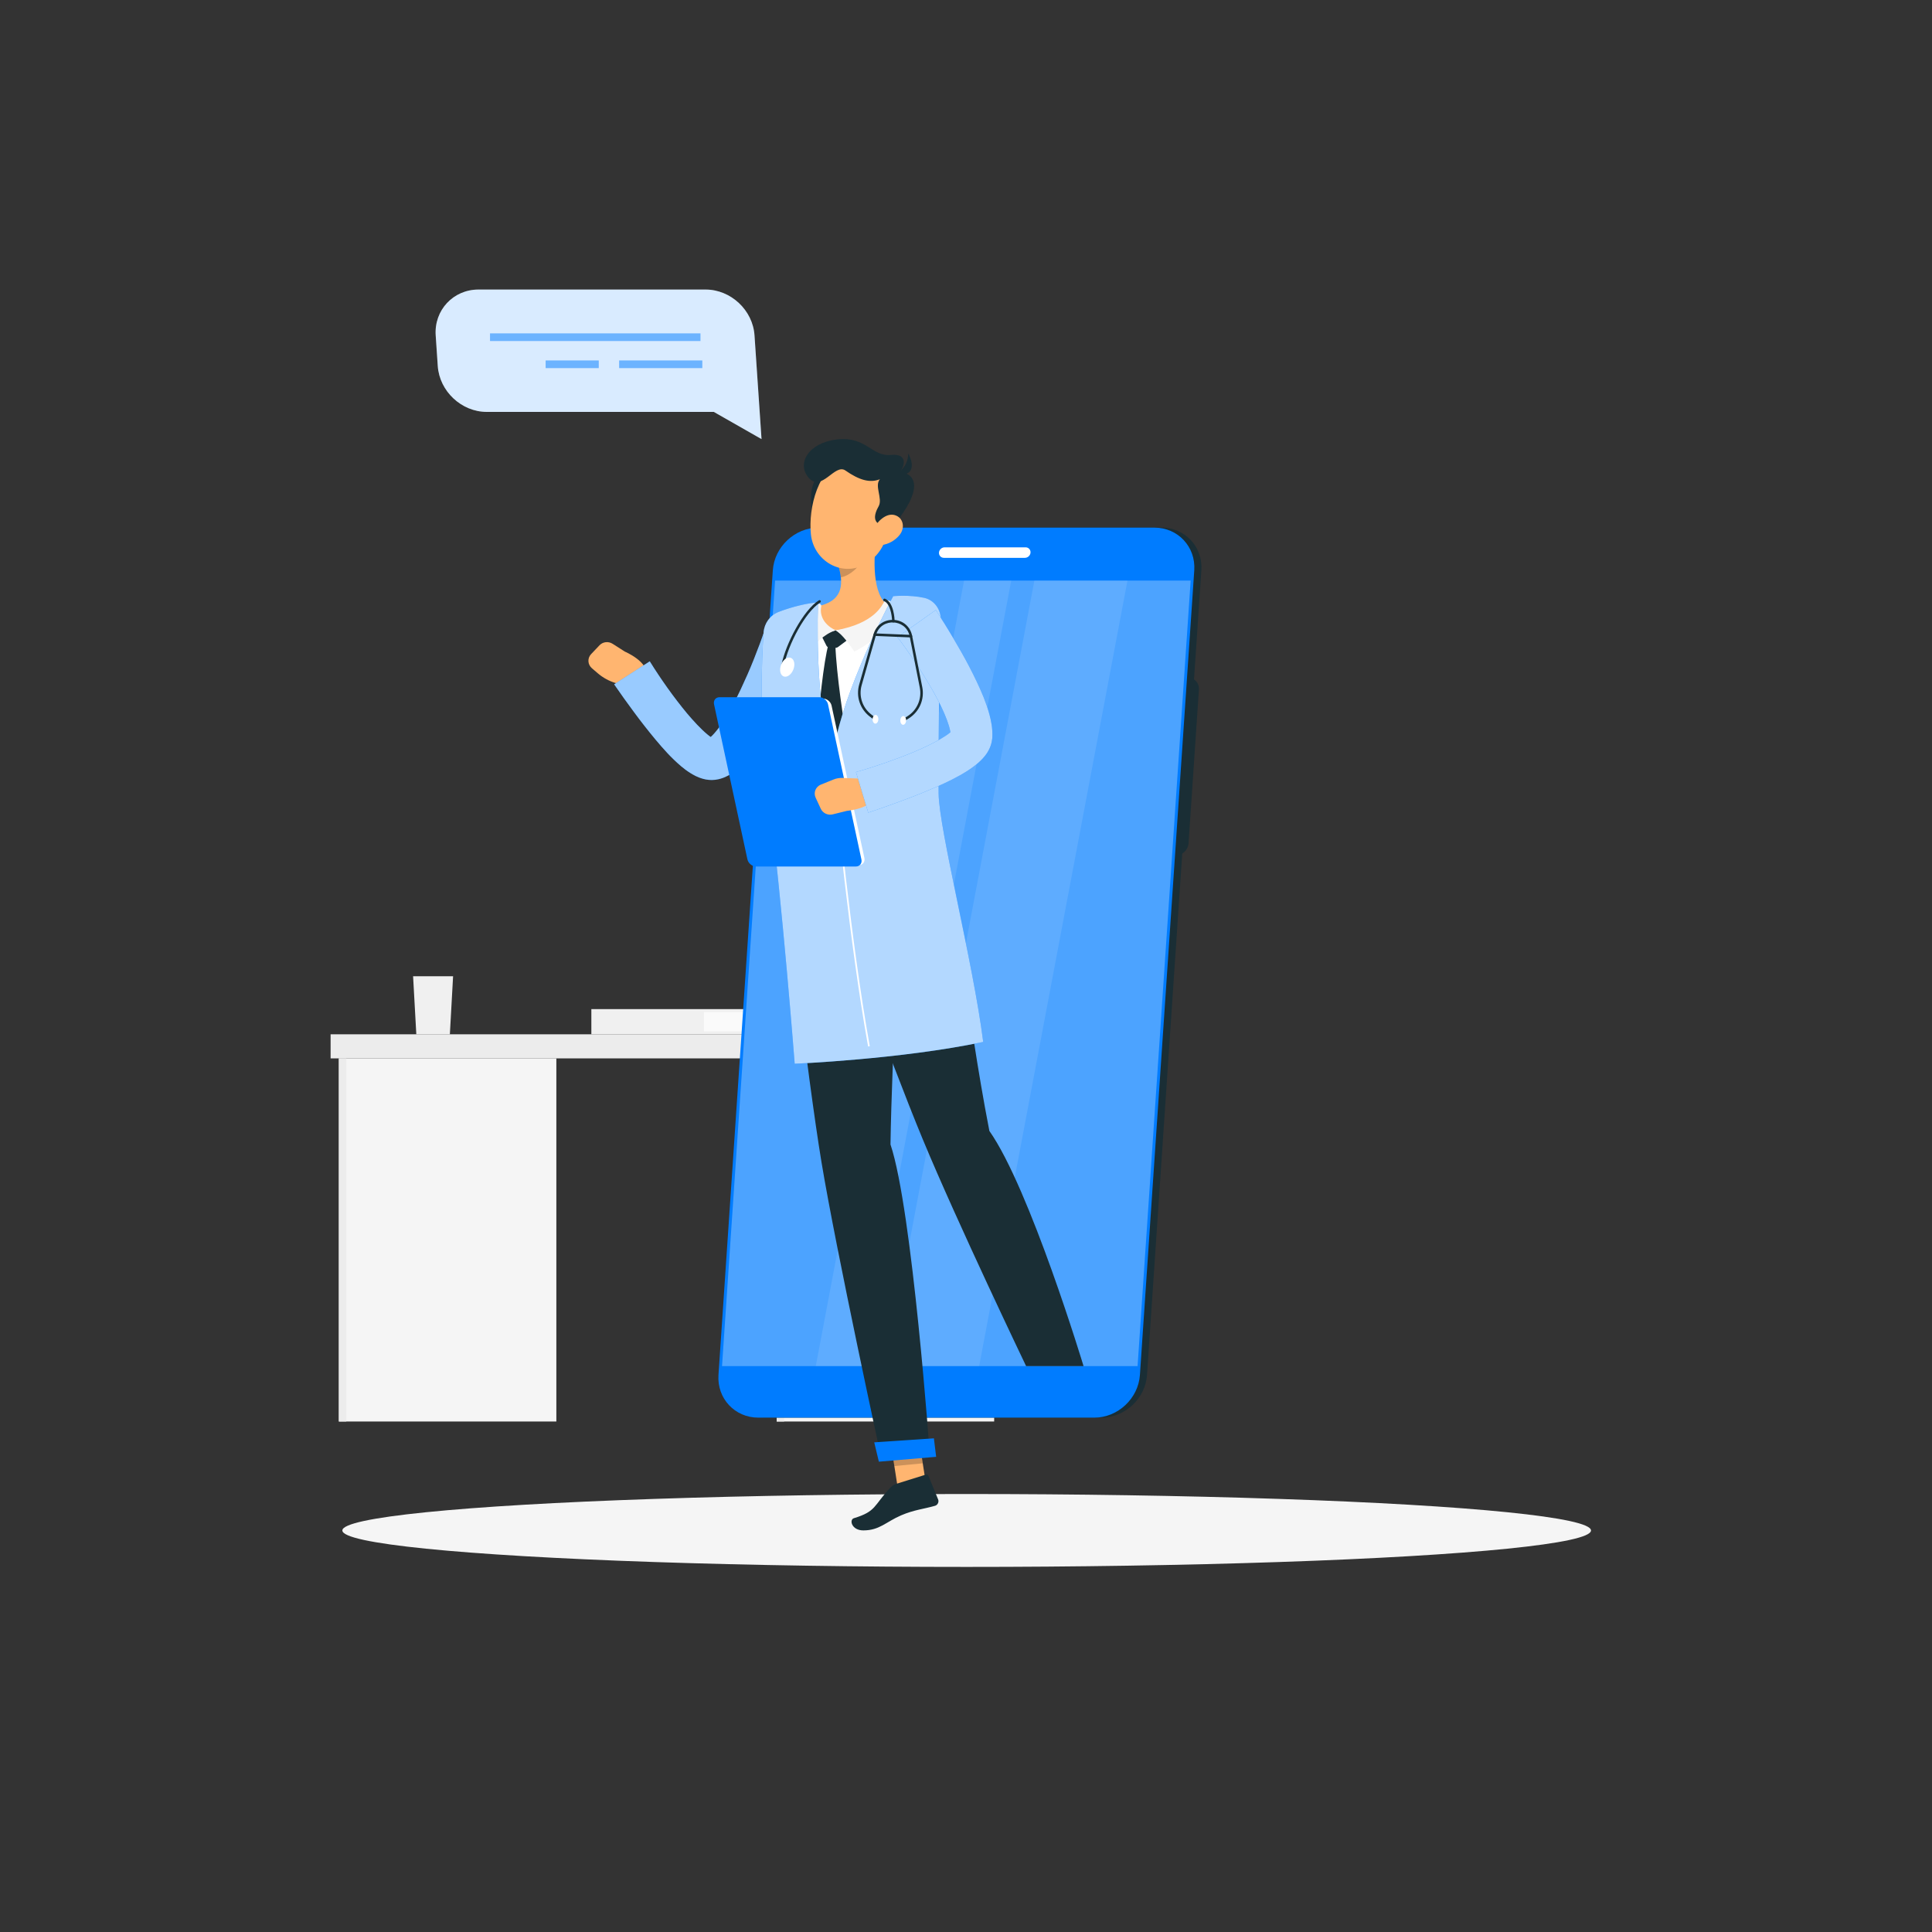 <?xml version="1.0" encoding="utf-8"?>
<!-- Generator: Adobe Illustrator 28.2.0, SVG Export Plug-In . SVG Version: 6.00 Build 0)  -->
<svg version="1.1" id="Layer_1" xmlns="http://www.w3.org/2000/svg" xmlns:xlink="http://www.w3.org/1999/xlink" x="0px" y="0px"
	 viewBox="0 0 600 600" style="enable-background:new 0 0 600 600;" xml:space="preserve">
<rect x="0" y="0" width="600" height="600" fill="#333333" stroke="none"/>
<style type="text/css">
	.st0{fill:#ECECEC;}
	.st1{fill:#F5F5F5;}
	.st2{fill:#F0F0F0;}
	.st3{fill:#FAFAFA;}
	.st4{fill:#FFFFFF;}
	.st5{opacity:0.15;fill:#007CFF;}
	.st6{opacity:0.5;fill:#007CFF;}
	.st7{fill:#1A2E35;}
	.st8{fill:#007CFF;}
	.st9{opacity:0.3;fill:#FFFFFF;}
	.st10{opacity:0.1;fill:#FFFFFF;}
	.st11{fill:#FFB570;}
	.st12{opacity:0.2;}
	.st13{opacity:0.6;}
	.st14{opacity:0.7;fill:#FFFFFF;}
	.st15{opacity:0.7;}
</style>
<g>
	<g>
		<g>
			<rect x="102.67" y="321.21" class="st0" width="207.88" height="7.48"/>
			<rect x="241.21" y="328.69" class="st1" width="67.54" height="112.77"/>
			<rect x="105.24" y="328.69" class="st1" width="67.54" height="112.77"/>
			<rect x="105.24" y="328.69" class="st0" width="2.31" height="112.77"/>
			<rect x="241.21" y="328.69" class="st0" width="2.31" height="112.77"/>
		</g>
		<polygon class="st2" points="140.71,303.18 128.29,303.18 129.29,321.21 139.71,321.21 		"/>
		<rect x="183.65" y="313.39" class="st2" width="64.89" height="7.82"/>
		<rect x="218.63" y="314.31" class="st3" width="29.92" height="5.99"/>
	</g>
</g>
<ellipse id="_x3C_Path_x3E__238_" class="st1" cx="300.21" cy="475.3" rx="193.89" ry="11.32"/>
<g>
	<g>
		<path class="st4" d="M219.12,89.92H148.6c-7.84,0-13.82,6.41-13.29,14.25l0.64,9.5c0.53,7.84,7.38,14.25,15.21,14.25h70.52
			l14.82,8.45l-2.18-32.2C233.81,96.33,226.96,89.92,219.12,89.92z"/>
		<path class="st5" d="M219.12,89.92H148.6c-7.84,0-13.82,6.41-13.29,14.25l0.64,9.5c0.53,7.84,7.38,14.25,15.21,14.25h70.52
			l14.82,8.45l-2.18-32.2C233.81,96.33,226.96,89.92,219.12,89.92z"/>
	</g>
	<rect x="152.18" y="103.53" class="st6" width="65.36" height="2.38"/>
	<rect x="192.28" y="111.94" class="st6" width="25.83" height="2.38"/>
	<rect x="169.45" y="111.94" class="st6" width="16.5" height="2.38"/>
</g>
<g>
	<g>
		<path class="st7" d="M342.08,440.26H237.7c-7.29,0-12.85-5.96-12.36-13.25l16.88-249.9c0.49-7.29,6.86-13.25,14.15-13.25h104.37
			c7.29,0,12.85,5.96,12.36,13.25l-16.88,249.9C355.73,434.3,349.36,440.26,342.08,440.26z"/>
		<path class="st7" d="M365.16,265.62h-2.63c-2.04,0-3.59-1.67-3.45-3.7l3.23-47.79c0.14-2.04,1.92-3.7,3.95-3.7h2.63
			c2.04,0,3.59,1.67,3.45,3.7l-3.23,47.79C368.98,263.95,367.2,265.62,365.16,265.62z"/>
		<path class="st8" d="M240.69,233.74h-2.63c-1.66,0-2.93-1.36-2.82-3.03l1.17-17.26c0.11-1.66,1.57-3.03,3.23-3.03h2.63
			c1.66,0,2.93,1.36,2.82,3.03l-1.17,17.26C243.81,232.38,242.36,233.74,240.69,233.74z"/>
		<path class="st8" d="M238.61,264.56h-2.63c-1.66,0-2.93-1.36-2.82-3.03l1.17-17.26c0.11-1.66,1.57-3.03,3.23-3.03h2.63
			c1.66,0,2.93,1.36,2.82,3.03l-1.17,17.26C241.73,263.2,240.28,264.56,238.61,264.56z"/>
		<path class="st8" d="M339.87,440.26H235.49c-7.29,0-12.85-5.96-12.36-13.25l16.88-249.9c0.49-7.29,6.86-13.25,14.15-13.25h104.37
			c7.29,0,12.85,5.96,12.36,13.25l-16.88,249.9C353.52,434.3,347.16,440.26,339.87,440.26z"/>
		<polygon class="st9" points="224.23,424.25 240.71,180.3 369.77,180.3 353.29,424.25 		"/>
		<polygon class="st10" points="275.18,424.25 321.24,180.3 350.15,180.3 304.09,424.25 		"/>
		<polygon class="st10" points="253.35,424.25 299.4,180.3 314.05,180.3 267.99,424.25 		"/>
		<path class="st4" d="M293.35,169.98h25.17c0.9,0,1.58,0.74,1.52,1.63l0,0c-0.06,0.9-0.85,1.63-1.74,1.63h-25.17
			c-0.9,0-1.58-0.74-1.52-1.63l0,0C291.67,170.71,292.45,169.98,293.35,169.98z"/>
	</g>
	<g>
		<polygon class="st11" points="288.11,464.3 279.29,465.15 276.11,444.8 284.93,443.95 		"/>
		<path class="st7" d="M278.28,460.84l9.23-2.88c0.35-0.11,0.69,0.05,0.82,0.38l3.02,7.34c0.31,0.76-0.15,1.72-0.95,1.95
			c-3.34,0.98-6.51,1.24-10.54,2.97c-4.71,2.02-6.69,4.68-11.75,4.68c-3.64,0-4.45-3.33-2.92-3.79c6.98-2.12,6.08-3.86,11.17-9.32
			C276.92,461.57,277.55,461.07,278.28,460.84z"/>
		<polygon class="st12" points="276.11,444.8 277.75,455.29 286.58,454.45 284.94,443.95 		"/>
		<path class="st4" d="M282.49,187.65c-11.57-1.36-23.08-0.44-34.63,1.79c-3.92,0.76-6.96,3.99-7.41,7.96
			c-1.25,11.06-2.68,35.85,2.9,72.83c0,0,47.28-3.98,47.28-3.98c0.1-6.71-4.68-37.28-0.73-69.01
			C290.49,192.47,287.21,188.21,282.49,187.65z"/>
		<path class="st7" d="M254.96,197.13l1.7,3.39c0.17,0.34,0.51,0.56,0.89,0.58l1.83,0.09c0.33,0.02,0.65-0.08,0.91-0.28l3.15-2.35
			l-3.9-2.83L254.96,197.13z"/>
		<path class="st7" d="M259.43,200.23c-1.36-0.51-2.13-0.17-2.13-0.17c-1.49,5.25-3.12,20.32-3.29,26.98
			c4.52,13.16,5.99,14.5,5.99,14.5l2.3-15.85C262.3,225.69,259.73,209.5,259.43,200.23z"/>
		<path class="st11" d="M272.48,164.85c-1.08,6.52-2,18.44,2.67,22.65c-3.42,3.6-7.92,7.76-15.62,8.24
			c-7.7,0.47-6.51-4.86-4.56-7.71c7.19-1.92,6.84-7.28,5.43-12.28L272.48,164.85z"/>
		<path class="st1" d="M277.12,186.93c-0.6-0.27-1.26-0.45-1.7-0.55c-0.29-0.07-0.59,0.05-0.74,0.31
			c-0.75,1.26-3.01,6.89-15.15,9.06c1.99,1.18,4.65,4.84,5.8,6.6c3.64-1.89,13.11-7.54,12.2-14.85
			C277.5,187.25,277.35,187.03,277.12,186.93z"/>
		<path class="st1" d="M255.05,188.33c0.1-0.5-0.33-0.93-0.82-0.84c-0.5,0.1-1,0.26-1.24,0.34c-0.1,0.03-0.17,0.08-0.26,0.15
			c-0.93,0.86-6,8.17-1.25,14.1c1.06-1.61,4.45-5.26,8.06-6.33C256.12,194.19,254.44,191.33,255.05,188.33z"/>
		<path class="st12" d="M267.56,169.3l-7.14,6.44c0.34,1.18,0.61,2.39,0.73,3.56c2.75-0.47,6.46-3.6,6.67-6.5
			C267.92,171.35,267.82,169.96,267.56,169.3z"/>
		<path class="st7" d="M258.02,145.15c-6.16,2.41-6.56,7.47-5.95,13.01c0.61,5.54,6.58,1.87,7.91-1.58
			C261.31,153.12,266.55,141.81,258.02,145.15z"/>
		<path class="st11" d="M277.67,156.18c-1.71,8.71-2.27,13.88-7.26,17.89c-7.5,6.03-17.68,0.82-18.58-8.17
			c-0.81-8.09,2.12-20.97,11.09-23.51C271.75,139.89,279.38,147.47,277.67,156.18z"/>
		<path class="st7" d="M277.31,163.39c-7.33,0.39-5.78-3.78-4.44-6.17c1.33-2.39-1.39-6.33,0.39-8.39
			c-3.17,1.26-6.49,0.22-10.72-2.72c-3.28-2.29-7.39,6.87-11.39,2.28c-3.78-4.33-0.27-10.86,8.81-11.92
			c9.07-1.05,10.73,5.38,16.69,4.81c5.96-0.57,3.89,4.33,2.72,5.33C284.36,146.95,287.09,151.73,277.31,163.39z"/>
		<path class="st7" d="M278.25,147.23c0,0,3.75-1.81,3.81-6.39C284,144.31,283.79,148.25,278.25,147.23z"/>
		<path class="st11" d="M279.45,166.04c-1.47,1.91-3.66,2.98-5.59,3.22c-2.92,0.37-3.88-2.34-2.66-4.87
			c1.1-2.28,3.95-5.22,6.67-4.42C280.56,160.75,281.12,163.86,279.45,166.04z"/>
		<path class="st7" d="M276.55,355.43c0.35-26.11,3.68-88.29,3.68-88.29l-36.86,3.11c0,0,7.33,64.09,11.76,90.73
			c4.6,27.7,18.71,92.56,18.71,92.56l14.96-1.27C288.81,452.25,283.36,375.61,276.55,355.43z"/>
		<polygon class="st8" points="272.94,453.94 290.73,452.43 290.03,446.69 271.5,447.93 		"/>
		<path class="st7" d="M307.26,351.22c-7.65-39.32-9.36-70.07-16.63-84.96l-35.71,3.98c0,0,21.27,58.59,31.66,83.6
			c10.79,26,32.09,70.42,32.09,70.42h17.84C336.51,424.25,319.86,369.13,307.26,351.22z"/>
		<path class="st11" d="M194.07,202.37l-3.83-2.44c-1.3-0.83-3.02-0.63-4.06,0.47l-2.62,2.76c-1.19,1.26-1.07,3.23,0.26,4.37
			l1.87,1.6c1.62,1.38,3.52,2.41,5.57,3.02l5.65,1.67l3.71-3.98C201.72,205.63,194.07,202.37,194.07,202.37z"/>
		<g>
			<g>
				<path class="st8" d="M251.2,200.5c-1.4,3.42-2.77,6.6-4.26,9.85c-1.49,3.23-3.01,6.45-4.67,9.64c-1.66,3.2-3.45,6.36-5.47,9.54
					c-1.02,1.59-2.11,3.17-3.36,4.75c-1.27,1.58-2.65,3.18-4.6,4.77c-0.99,0.79-2.14,1.59-3.69,2.28c-0.41,0.17-0.81,0.33-1.27,0.46
					l-0.7,0.19c-0.26,0.07-0.71,0.15-1.07,0.19c-1.48,0.17-2.67-0.02-3.64-0.27c-1.93-0.52-3.1-1.24-4.18-1.9
					c-1.06-0.67-1.93-1.35-2.75-2.03c-3.19-2.72-5.59-5.47-7.95-8.28c-2.33-2.8-4.53-5.61-6.64-8.47c-2.13-2.87-4.15-5.69-6.22-8.7
					l11.06-7.14c3.46,5.57,7.42,11.16,11.56,16.15c2.08,2.46,4.29,4.86,6.37,6.59c0.51,0.42,1.01,0.79,1.41,1.03
					c0.37,0.25,0.74,0.35,0.49,0.26c-0.14-0.04-0.47-0.12-1.09-0.06c-0.14,0.01-0.38,0.06-0.43,0.08c-0.03,0-0.05,0.01-0.08,0.02
					c-0.05,0.02-0.05,0-0.06,0.02c0.02-0.02,0.31-0.19,0.65-0.49c0.71-0.6,1.61-1.61,2.46-2.74c0.86-1.14,1.7-2.41,2.51-3.74
					c1.64-2.67,3.11-5.58,4.52-8.54c1.4-2.98,2.75-6.02,3.98-9.12c1.22-3.08,2.44-6.28,3.45-9.32L251.2,200.5z"/>
			</g>
			<g class="st13">
				<path class="st4" d="M251.2,200.5c-1.4,3.42-2.77,6.6-4.26,9.85c-1.49,3.23-3.01,6.45-4.67,9.64c-1.66,3.2-3.45,6.36-5.47,9.54
					c-1.02,1.59-2.11,3.17-3.36,4.75c-1.27,1.58-2.65,3.18-4.6,4.77c-0.99,0.79-2.14,1.59-3.69,2.28c-0.41,0.17-0.81,0.33-1.27,0.46
					l-0.7,0.19c-0.26,0.07-0.71,0.15-1.07,0.19c-1.48,0.17-2.67-0.02-3.64-0.27c-1.93-0.52-3.1-1.24-4.18-1.9
					c-1.06-0.67-1.93-1.35-2.75-2.03c-3.19-2.72-5.59-5.47-7.95-8.28c-2.33-2.8-4.53-5.61-6.64-8.47c-2.13-2.87-4.15-5.69-6.22-8.7
					l11.06-7.14c3.46,5.57,7.42,11.16,11.56,16.15c2.08,2.46,4.29,4.86,6.37,6.59c0.51,0.42,1.01,0.79,1.41,1.03
					c0.37,0.25,0.74,0.35,0.49,0.26c-0.14-0.04-0.47-0.12-1.09-0.06c-0.14,0.01-0.38,0.06-0.43,0.08c-0.03,0-0.05,0.01-0.08,0.02
					c-0.05,0.02-0.05,0-0.06,0.02c0.02-0.02,0.31-0.19,0.65-0.49c0.71-0.6,1.61-1.61,2.46-2.74c0.86-1.14,1.7-2.41,2.51-3.74
					c1.64-2.67,3.11-5.58,4.52-8.54c1.4-2.98,2.75-6.02,3.98-9.12c1.22-3.08,2.44-6.28,3.45-9.32L251.2,200.5z"/>
			</g>
		</g>
		<g>
			<path class="st8" d="M277.39,185.15c-3.75,6.95-17.1,33.67-18.72,50.13c-5.91-14.96-4.62-48.18-4.62-48.18
				c-2.91,0.08-8.24,1.37-12.28,2.95c-2.61,1.02-4.41,3.52-4.62,6.31c-0.61,8.11-1.46,27.43,1.62,51.47
				c4.15,32.3,8.03,82.52,8.03,82.52s33.05-1.38,58.55-6.76c-3.11-24.69-13.75-66.07-13.85-77.15c-0.12-14.26,0.21-42.14,0.66-53.78
				c0.13-3.44-2.19-6.39-5.52-7.07C282.07,184.66,277.39,185.15,277.39,185.15z"/>
			<path class="st14" d="M277.39,185.15c-3.75,6.95-17.1,33.67-18.72,50.13c-5.91-14.96-4.62-48.18-4.62-48.18
				c-2.91,0.08-8.24,1.37-12.28,2.95c-2.61,1.02-4.41,3.52-4.62,6.31c-0.61,8.11-1.46,27.43,1.62,51.47
				c4.15,32.3,8.03,82.52,8.03,82.52s33.05-1.38,58.55-6.76c-3.11-24.69-13.75-66.07-13.85-77.15c-0.12-14.26,0.21-42.15,0.66-53.79
				c0.13-3.32-2.01-6.29-5.21-7C282.29,184.64,277.39,185.15,277.39,185.15z"/>
		</g>
		<path class="st4" d="M269.6,325c-5.74-31.67-10.29-78.13-10.66-83.73l0.52-0.04c0.37,5.59,4.92,52.03,10.66,83.67L269.6,325z"/>
		<g>
			<path class="st4" d="M266.74,268.66h-30.47c-1.2,0-2.38-0.98-2.64-2.17l-10.2-47.37c-0.26-1.2,0.51-2.17,1.71-2.17h30.47
				c1.2,0,2.38,0.98,2.64,2.17l10.2,47.37C268.7,267.68,267.93,268.66,266.74,268.66z"/>
			<path class="st8" d="M265.79,269.1h-30.98c-1.22,0-2.42-0.99-2.69-2.21l-10.37-48.16c-0.26-1.22,0.52-2.21,1.73-2.21h30.98
				c1.22,0,2.42,0.99,2.69,2.21l10.37,48.16C267.79,268.1,267.01,269.1,265.79,269.1z"/>
		</g>
		<path class="st11" d="M269.34,241.88l-7.71-0.29c-0.93-0.03-1.85,0.13-2.71,0.47l-3.98,1.6c-1.63,0.66-2.37,2.49-1.64,4.06
			l1.6,3.45c0.64,1.37,2.2,2.11,3.7,1.74l4.41-1.09c0,0,8.28-0.66,8.58-4.99L269.34,241.88z"/>
		<g>
			<g>
				<path class="st8" d="M290.63,189.44c1.91,2.96,3.66,5.74,5.38,8.68c1.72,2.91,3.41,5.85,5,8.9c1.58,3.05,3.1,6.17,4.47,9.54
					c0.67,1.7,1.3,3.45,1.82,5.39c0.5,1.96,0.98,4.03,0.88,6.87l-0.01,0.26l-0.01,0.13c0,0.03,0,0.09-0.02,0.2
					c-0.04,0.36-0.09,0.72-0.17,1.08c-0.08,0.32-0.16,0.64-0.26,0.95c-0.1,0.31-0.21,0.55-0.32,0.83c-0.45,1.02-0.98,1.82-1.46,2.42
					c-0.99,1.26-1.9,2.03-2.77,2.76c-1.74,1.4-3.37,2.39-4.98,3.31c-3.22,1.8-6.37,3.21-9.53,4.54c-3.14,1.34-6.29,2.56-9.45,3.71
					c-3.17,1.18-6.27,2.26-9.56,3.36l-3.81-12.6c2.96-0.82,6.06-1.83,9.04-2.85c2.99-1.05,5.96-2.16,8.84-3.35
					c2.86-1.21,5.67-2.52,8.14-3.94c1.22-0.7,2.38-1.45,3.17-2.11c0.38-0.31,0.69-0.65,0.69-0.69c0.03-0.03-0.07,0.06-0.19,0.33
					c-0.04,0.08-0.06,0.14-0.1,0.26c-0.04,0.12-0.08,0.24-0.1,0.36c-0.04,0.15-0.07,0.31-0.08,0.47c0,0.06,0,0.06,0,0.04l0-0.02
					l0-0.04c0.01-0.44-0.18-1.6-0.54-2.79c-0.36-1.21-0.86-2.52-1.43-3.85c-1.15-2.67-2.58-5.39-4.14-8.07
					c-1.56-2.68-3.21-5.36-4.97-7.98c-1.75-2.6-3.6-5.27-5.44-7.67L290.63,189.44z"/>
			</g>
			<g class="st15">
				<path class="st4" d="M290.63,189.44c1.91,2.96,3.66,5.74,5.38,8.68c1.72,2.91,3.41,5.85,5,8.9c1.58,3.05,3.1,6.17,4.47,9.54
					c0.67,1.7,1.3,3.45,1.82,5.39c0.5,1.96,0.98,4.03,0.88,6.87l-0.01,0.26l-0.01,0.13c0,0.03,0,0.09-0.02,0.2
					c-0.04,0.36-0.09,0.72-0.17,1.08c-0.08,0.32-0.16,0.64-0.26,0.95c-0.1,0.31-0.21,0.55-0.32,0.83c-0.45,1.02-0.98,1.82-1.46,2.42
					c-0.99,1.26-1.9,2.03-2.77,2.76c-1.74,1.4-3.37,2.39-4.98,3.31c-3.22,1.8-6.37,3.21-9.53,4.54c-3.14,1.34-6.29,2.56-9.45,3.71
					c-3.17,1.18-6.27,2.26-9.56,3.36l-3.81-12.6c2.96-0.82,6.06-1.83,9.04-2.85c2.99-1.05,5.96-2.16,8.84-3.35
					c2.86-1.21,5.67-2.52,8.14-3.94c1.22-0.7,2.38-1.45,3.17-2.11c0.38-0.31,0.69-0.65,0.69-0.69c0.03-0.03-0.07,0.06-0.19,0.33
					c-0.04,0.08-0.06,0.14-0.1,0.26c-0.04,0.12-0.08,0.24-0.1,0.36c-0.04,0.15-0.07,0.31-0.08,0.47c0,0.06,0,0.06,0,0.04l0-0.02
					l0-0.04c0.01-0.44-0.18-1.6-0.54-2.79c-0.36-1.21-0.86-2.52-1.43-3.85c-1.15-2.67-2.58-5.39-4.14-8.07
					c-1.56-2.68-3.21-5.36-4.97-7.98c-1.75-2.6-3.6-5.27-5.44-7.67L290.63,189.44z"/>
			</g>
		</g>
		<path class="st7" d="M280.51,224.13c-0.13,0-0.26-0.06-0.34-0.18c-0.12-0.18-0.06-0.43,0.12-0.55l1.56-0.99
			c2.99-1.9,4.48-5.38,3.8-8.86l-3.14-15.91c-0.61-3.07-3.1-4.25-5.06-4.34c-1.96-0.08-4.54,0.89-5.4,3.9l-4.45,15.59
			c-0.97,3.41,0.22,7,3.04,9.14l1.47,1.12c0.17,0.13,0.21,0.38,0.08,0.56c-0.13,0.17-0.38,0.21-0.56,0.08l-1.47-1.12
			c-3.09-2.35-4.39-6.27-3.33-10l4.45-15.59c0.81-2.84,3.25-4.58,6.2-4.47c2.95,0.12,5.23,2.08,5.8,4.98l3.14,15.91
			c0.75,3.8-0.88,7.6-4.15,9.68l-1.56,0.99C280.66,224.11,280.58,224.13,280.51,224.13z"/>
		<path class="st7" d="M282.91,197.96c-0.01,0-0.01,0-0.02,0l-11.23-0.47c-0.22-0.01-0.39-0.19-0.38-0.41
			c0.01-0.22,0.2-0.36,0.41-0.38l11.23,0.47c0.22,0.01,0.39,0.19,0.38,0.41C283.3,197.8,283.12,197.96,282.91,197.96z"/>
		<path class="st7" d="M277.45,193.31c-0.21,0-0.39-0.17-0.4-0.39c-0.05-1.96-0.63-5.47-2.5-6.24c-0.2-0.08-0.3-0.32-0.22-0.52
			c0.08-0.2,0.31-0.3,0.52-0.22c2.77,1.14,2.98,6.36,2.99,6.95C277.85,193.12,277.68,193.3,277.45,193.31
			C277.46,193.31,277.45,193.31,277.45,193.31z"/>
		<path class="st7" d="M243.1,206.9c-0.03,0-0.05,0-0.08-0.01c-0.21-0.04-0.35-0.25-0.31-0.47c1.32-6.57,6.78-16.95,11.59-19.98
			c0.19-0.12,0.43-0.06,0.55,0.12c0.12,0.19,0.06,0.43-0.12,0.55c-4.65,2.93-9.95,13.05-11.23,19.47
			C243.45,206.77,243.29,206.9,243.1,206.9z"/>
		<path class="st4" d="M246.38,207.93c-0.62,1.59-1.98,2.55-3.03,2.13c-1.05-0.41-1.39-2.04-0.77-3.63
			c0.62-1.59,1.98-2.55,3.03-2.13C246.66,204.72,247.01,206.34,246.38,207.93z"/>
		<path class="st4" d="M272.78,223.41c-0.03,0.75-0.46,1.34-0.95,1.32s-0.87-0.64-0.84-1.39c0.03-0.75,0.46-1.34,0.95-1.32
			C272.44,222.04,272.81,222.67,272.78,223.41z"/>
		<path class="st4" d="M281.4,223.77c-0.03,0.75-0.46,1.34-0.95,1.32s-0.87-0.64-0.84-1.39c0.03-0.75,0.46-1.34,0.95-1.32
			C281.06,222.41,281.43,223.03,281.4,223.77z"/>
	</g>
</g>
</svg>
